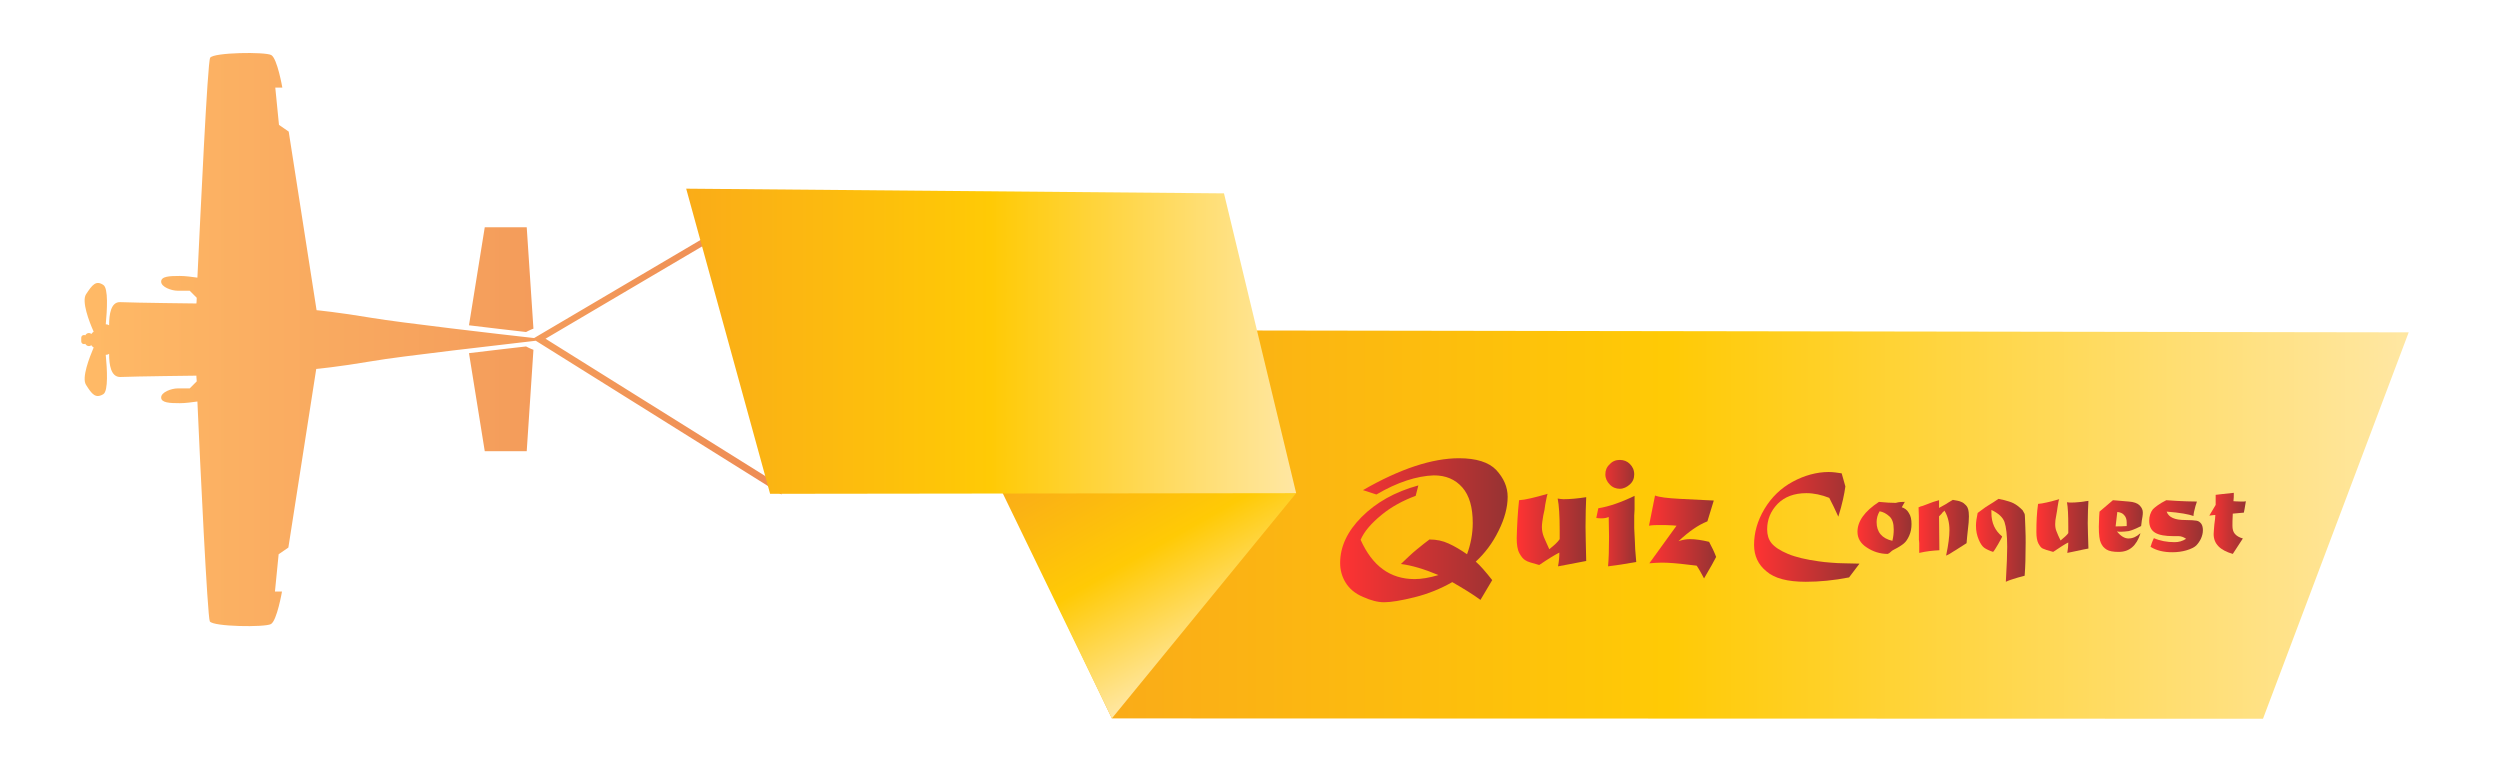 <svg xmlns="http://www.w3.org/2000/svg" xmlns:xlink="http://www.w3.org/1999/xlink" version="1.1" id="Objects" x="0" y="0" viewBox="0 0 744.7 232.5" enable-background="new 0 0 744.7 232.5" xml:space="preserve">
  <linearGradient id="plane_1_" gradientUnits="userSpaceOnUse" x1="24.24" y1="101.03" x2="628.37" y2="101.03">
    <stop offset="0" stop-color="#FFBA66"/>
    <stop offset="1" stop-color="#CC3333"/>
  </linearGradient>
  <path id="plane" fill="url(#plane_1_)" d="M628.4 104.2 235.5 150.4L235.5 150.4M232.9 57.2l-73.8 43.5c-9.9-1.1-40-4.6-48.3-6 -10.1-1.7-16.5-2.3-16.5-2.3l-8.3-53.2 -2.9-2 -1.1-11.1 2.1 0c0 0-1.5-8.7-3.3-9.7 -1.8-1-17.2-0.8-18.2 0.8 -0.8 1.3-2.9 47-3.8 65.5 -1.5-0.2-3.5-0.5-5.2-0.5 -3.1 0-5.6 0.1-5.6 1.7 0 1.6 3.1 2.7 4.9 2.7 1.8 0 3.6 0 3.6 0l2.1 2.1c0 1.1-0.1 1.7-0.1 1.7s-18-0.2-22.7-0.4c-2.8-0.1-3.3 3.7-3.3 6.9 -0.3-0.2-0.6-0.3-1-0.3 0.4-4.2 0.8-10.7-0.7-11.7 -2.2-1.5-3.3-0.1-5.2 2.8 -1.3 2.1 0.9 8 2.3 11.1 -0.3 0.2-0.5 0.4-0.7 0.7 -0.2-0.2-0.4-0.3-0.7-0.3 -0.5 0-0.9 0.3-1.1 0.7 -0.1-0.1-0.2-0.1-0.4-0.1 -0.4 0-0.8 0.3-0.8 0.8l0 1.1c0 0.4 0.3 0.8 0.8 0.8 0.1 0 0.2 0 0.4-0.1 0.2 0.4 0.6 0.7 1.1 0.7 0.3 0 0.5-0.1 0.7-0.3 0.1 0.3 0.4 0.5 0.7 0.7 -1.3 3.1-3.6 9-2.3 11.1 1.8 2.9 2.9 4.2 5.2 2.8 1.5-1 1.1-7.5 0.7-11.7 0.4 0 0.7-0.1 1-0.3 0 3.2 0.5 6.9 3.3 6.9 4.7-0.2 22.7-0.4 22.7-0.4s0 0.6 0.1 1.7l-2.1 2.1c0 0-1.7 0-3.6 0 -1.8 0-4.9 1.1-4.9 2.7 0 1.6 2.6 1.7 5.6 1.7 1.7 0 3.7-0.3 5.2-0.5 0.8 18.5 3 64.2 3.7 65.5 1 1.6 16.4 1.8 18.2 0.8 1.8-1 3.3-9.7 3.3-9.7h-2.1l1.1-11.1 2.9-2 8.3-53.2c0 0 6.5-0.6 16.5-2.3 8.5-1.5 39.7-5 48.9-6.1l73.2 45.8M162.5 100.9l70.4-41.5v85.5L162.5 100.9zM156.7 103.2c1.1 0.6 2.2 1 2.2 1l-2 30.2 -12.5 0 -4.7-29.2C146.2 104.4 152.4 103.7 156.7 103.2zM156.7 98.9c-4.3-0.5-10.5-1.2-17-2l4.7-29.2h12.5l2 30.2C158.9 97.9 157.8 98.3 156.7 98.9z"/>
  <g id="banner">
    <linearGradient id="SVGID_1_" gradientUnits="userSpaceOnUse" x1="462.2" y1="156.23" x2="29.11" y2="156.23" gradientTransform="matrix(-1.02 0 0 1 747.191 0)">
      <stop offset="0.13" stop-color="#FAAC18"/>
      <stop offset="0.5" stop-color="#FFCA05"/>
      <stop offset="1" stop-color="#FFE7A3"/>
    </linearGradient>
    <polygon fill="url(#SVGID_1_)" points="674.1 214.1 717.5 99 275.9 98.3 331.2 214 "/>
    <linearGradient id="SVGID_2_" gradientUnits="userSpaceOnUse" x1="373.22" y1="194" x2="411.15" y2="128.31" gradientTransform="matrix(-1.02 0 0 1 747.191 0)">
      <stop offset="0" stop-color="#FFE7A3"/>
      <stop offset="0.5" stop-color="#FFCA05"/>
      <stop offset="1" stop-color="#FAAC18"/>
    </linearGradient>
    <polygon fill="url(#SVGID_2_)" points="386.1 146.9 297.9 145.3 331.2 214 "/>
    <linearGradient id="SVGID_3_" gradientUnits="userSpaceOnUse" x1="291.98" y1="101.63" x2="470.18" y2="101.63" gradientTransform="matrix(-1.02 0 0 1 683.818 0)">
      <stop offset="0" stop-color="#FFE7A3"/>
      <stop offset="0.5" stop-color="#FFCA05"/>
      <stop offset="1" stop-color="#FAAC18"/>
    </linearGradient>
    <polyline fill="url(#SVGID_3_)" points="386.1 146.9 364.6 57.6 204.4 56.2 229.4 147.1 386.1 146.9 "/>
  </g>
  <g id="quiz">
    <linearGradient id="SVGID_4_" gradientUnits="userSpaceOnUse" x1="399.19" y1="157.99" x2="449.04" y2="157.99">
      <stop offset="0" stop-color="#FF3333"/>
      <stop offset="1" stop-color="#963333"/>
    </linearGradient>
    <path fill="url(#SVGID_4_)" d="M410 147.3L406 146c11.1-6.4 20.7-9.5 28.6-9.5 5.2 0 8.9 1.2 11.1 3.5 2.2 2.4 3.4 5 3.4 8 0 3.1-0.9 6.5-2.7 10.1 -1.8 3.7-4.1 6.7-6.8 9.2 1.4 1.2 3 3.1 4.9 5.5l-3.5 5.9c-2.3-1.7-5.1-3.4-8.4-5.3 -3.5 2-7.2 3.5-11.2 4.5 -4 1-7.1 1.5-9.1 1.5 -1.8 0-3.9-0.5-6.3-1.6 -2.4-1-4.1-2.5-5.2-4.3 -1.1-1.8-1.6-3.8-1.6-5.8 0-4.8 2.1-9.4 6.4-13.7s9.9-7.5 16.9-9.4l-0.8 3.1c-3.8 1.4-7.3 3.3-10.2 5.7s-5.1 4.8-6.2 7.4c3.5 7.8 8.8 11.7 16.1 11.7 2 0 4.4-0.4 7.1-1.2 -4.3-1.8-8-2.9-11.2-3.3 1.7-1.6 3.2-3.1 4.7-4.3s2.8-2.3 3.8-3c2.1 0 4 0.4 5.7 1.2 1.8 0.8 3.6 1.9 5.5 3.2 1.1-3 1.7-6.1 1.7-9.3 0-4.7-1-8.2-3.1-10.6s-4.9-3.6-8.5-3.6C422 141.8 416.3 143.6 410 147.3z"/>
    <linearGradient id="SVGID_5_" gradientUnits="userSpaceOnUse" x1="451.87" y1="157.87" x2="472.66" y2="157.87">
      <stop offset="0" stop-color="#FF3333"/>
      <stop offset="1" stop-color="#963333"/>
    </linearGradient>
    <path fill="url(#SVGID_5_)" d="M452.5 149c1.8-0.1 4.7-0.8 8.5-1.9 -0.2 0.5-0.4 1.6-0.7 3.2 -0.1 1-0.3 2.1-0.6 3.3 -0.2 1.3-0.4 2.4-0.4 3.4 0 1 0.2 2 0.6 3 0.4 1 1 2.2 1.6 3.6 1.5-1.2 2.5-2.1 3.1-3 0-0.5 0-1.3 0-2.6 0-4.4-0.2-7.5-0.6-9.5 0.6 0.1 1.2 0.2 1.7 0.2 2 0 4.2-0.2 6.8-0.6 -0.1 2.4-0.2 5.3-0.2 8.8 0 2 0.1 5.4 0.2 10.2 -0.9 0.2-2.6 0.5-5.2 1l-3.2 0.6c0.3-1.5 0.4-2.8 0.4-4.1 -1.2 0.6-3.2 1.8-6 3.7 -2.2-0.6-3.6-1-4.1-1.4 -0.6-0.3-1.2-1-1.8-2.1 -0.6-1.1-0.8-2.6-0.8-4.5C451.9 156.4 452.1 152.6 452.5 149z"/>
    <linearGradient id="SVGID_6_" gradientUnits="userSpaceOnUse" x1="475.55" y1="152.84" x2="487.5" y2="152.84">
      <stop offset="0" stop-color="#FF3333"/>
      <stop offset="1" stop-color="#963333"/>
    </linearGradient>
    <path fill="url(#SVGID_6_)" d="M475.5 154.3l0.6-2.9c3.1-0.5 6.7-1.7 10.8-3.7v4.1l-0.1 1.8c0 0.2 0 0.4 0 0.6 0 0.5 0 1.2 0 2.1 0 0.4 0 0.7 0 1l0.2 4.1c0 0.9 0.1 2.9 0.4 6 -3.2 0.6-6 1-8.4 1.3 0.2-2 0.3-4.9 0.3-8.8l-0.1-5.9c-0.7 0.3-1.4 0.4-2.1 0.4C476.7 154.4 476.1 154.4 475.5 154.3zM482.5 137c1.2 0 2.2 0.4 3 1.2 0.8 0.8 1.3 1.8 1.3 3.1 0 1.2-0.4 2.2-1.3 3 -0.9 0.8-1.9 1.3-3 1.3s-2.2-0.4-3-1.3c-0.8-0.8-1.3-1.8-1.3-3s0.4-2.2 1.3-3C480.3 137.4 481.3 137 482.5 137z"/>
    <linearGradient id="SVGID_7_" gradientUnits="userSpaceOnUse" x1="491.2" y1="159.97" x2="511.22" y2="159.97">
      <stop offset="0" stop-color="#FF3333"/>
      <stop offset="1" stop-color="#963333"/>
    </linearGradient>
    <path fill="url(#SVGID_7_)" d="M491.2 156.6l1.8-9c1.2 0.5 3.7 0.8 7.4 1l10.1 0.5 -1.9 6.2c-2.8 1.1-5.6 3.1-8.6 5.9 1.2-0.4 2.3-0.6 3.4-0.6 1.7 0 3.6 0.3 5.7 0.8 0.8 1.5 1.5 2.9 2.1 4.5 -0.5 1-1.7 3.2-3.6 6.4 -0.8-1.5-1.5-2.8-2.2-3.8l-2.6-0.3c-3.2-0.4-5.8-0.6-7.8-0.6 -1.1 0-2.3 0.1-3.7 0.2l8.1-11.2 -1.2-0.1c-1.5-0.1-2.7-0.1-3.7-0.1C493.4 156.4 492.3 156.4 491.2 156.6z"/>
  </g>
  <g id="conquest">
    <linearGradient id="SVGID_8_" gradientUnits="userSpaceOnUse" x1="522.49" y1="156.98" x2="554.01" y2="156.98">
      <stop offset="0" stop-color="#FF3333"/>
      <stop offset="1" stop-color="#963333"/>
    </linearGradient>
    <path fill="url(#SVGID_8_)" d="M548.6 141l1.1 3.9c-0.3 2.2-0.9 5.2-2.1 9 -0.9-2-1.8-3.9-2.7-5.6 -2.3-0.9-4.6-1.4-6.8-1.4 -3.7 0-6.5 1.1-8.6 3.2 -2.1 2.2-3.1 4.7-3.1 7.6 0 1.6 0.4 3 1.3 4.1 0.9 1.1 2.5 2.2 4.9 3.2 2.4 1 5.5 1.7 9.1 2.2 1.2 0.2 2.5 0.3 3.7 0.4s2.7 0.2 4.2 0.2 2.9 0.1 4.3 0.1l-3.1 4.1c-4.6 0.9-8.9 1.3-12.9 1.3 -5.4 0-9.3-1-11.7-3.1 -2.5-2-3.7-4.7-3.7-7.9 0-3.6 1-7.2 3.1-10.7 2.1-3.5 4.9-6.2 8.4-8.1s7.2-2.9 10.7-2.9C546 140.6 547.3 140.8 548.6 141z"/>
    <linearGradient id="SVGID_9_" gradientUnits="userSpaceOnUse" x1="553.31" y1="157.04" x2="569.46" y2="157.04">
      <stop offset="0" stop-color="#FF3333"/>
      <stop offset="1" stop-color="#963333"/>
    </linearGradient>
    <path fill="url(#SVGID_9_)" d="M567.4 149.5l-0.9 1.6c0.9 0.3 1.6 0.8 2.1 1.7 0.6 0.9 0.8 2 0.8 3.3 0 1.2-0.2 2.4-0.7 3.5 -0.5 1.1-1 1.8-1.6 2.3 -0.6 0.5-1.5 1.1-2.9 1.8 -0.2 0.1-0.6 0.3-1 0.7 -0.3 0.3-0.6 0.5-0.9 0.6 -2.3 0-4.4-0.7-6.2-1.9 -1.9-1.2-2.8-2.8-2.8-4.7 0-3.1 2.1-6.1 6.4-8.9 2 0.2 3.6 0.3 5 0.3C565.7 149.5 566.6 149.5 567.4 149.5zM559.9 152.3c-0.6 1-0.9 2.1-0.9 3.2 0 3 1.6 4.9 4.7 5.6 0.3-1.2 0.4-2.3 0.4-3.4 0-1.8-0.4-3.1-1.3-3.9C561.9 153 561 152.5 559.9 152.3z"/>
    <linearGradient id="SVGID_10_" gradientUnits="userSpaceOnUse" x1="571.57" y1="157.23" x2="586.39" y2="157.23">
      <stop offset="0" stop-color="#FF3333"/>
      <stop offset="1" stop-color="#963333"/>
    </linearGradient>
    <path fill="url(#SVGID_10_)" d="M575.9 149.5l1.7-0.5v2.3c0.3-0.2 0.9-0.5 1.8-1 0.3-0.2 0.6-0.3 0.8-0.5l1.5-0.9c1.1 0.2 1.9 0.3 2.5 0.6 0.6 0.2 1 0.6 1.4 1 0.4 0.4 0.6 0.9 0.7 1.3 0.1 0.4 0.2 1.1 0.2 2 0 1.1-0.1 2.4-0.3 3.9 -0.2 1.6-0.3 3-0.4 4.1l-3.3 2.1 -0.5 0.3c-0.9 0.6-1.7 1.1-2.3 1.3 0.7-3.2 1-5.8 1-7.6 0-2.2-0.5-4.2-1.5-5.8 0 0-0.2 0.3-0.6 0.6l-0.3 0.4 -0.7 0.7 0.1 10.1c-1.9 0.1-3.9 0.3-6 0.8 0-0.6 0-1 0-1.2 0-0.7 0-1.2 0-1.3v-0.4c0-0.5-0.1-0.8-0.1-1v-4.1c0-2.1 0-4-0.1-5.6 0.2 0 0.3-0.1 0.5-0.2s0.4-0.1 0.7-0.2 0.5-0.2 0.8-0.3L575.9 149.5z"/>
    <linearGradient id="SVGID_11_" gradientUnits="userSpaceOnUse" x1="588.43" y1="161.03" x2="603.4" y2="161.03">
      <stop offset="0" stop-color="#FF3333"/>
      <stop offset="1" stop-color="#963333"/>
    </linearGradient>
    <path fill="url(#SVGID_11_)" d="M595.3 148.6c1.2 0.2 2.2 0.5 3.2 0.8s1.7 0.7 2.4 1.2c0.7 0.5 1.2 1 1.6 1.4 0.3 0.5 0.5 0.9 0.6 1.1 0.1 0.3 0.1 1.6 0.2 3.8 0.1 2.1 0.1 3.7 0.1 4.7 0 4.1-0.1 7.4-0.3 9.9 -2.7 0.7-4.6 1.3-5.6 1.8 0.3-5.1 0.4-8.5 0.4-10.4 0-3.5-0.3-5.9-0.8-7.4 -0.5-1.4-1.8-2.6-3.9-3.6 0 0.5 0 0.8 0 0.9 0 3 1.1 5.3 3.2 7 -0.1 0.4-0.6 1.2-1.2 2.3 -0.7 1.2-1.2 2-1.5 2.3 -1.2-0.4-2-0.8-2.6-1.2 -0.6-0.4-1.2-1.3-1.7-2.5 -0.5-1.2-0.8-2.5-0.8-4.1 0-1.1 0.2-2.4 0.5-3.8 0.5-0.4 1-0.7 1.5-1.1s1.1-0.8 1.6-1.1 1.1-0.7 1.6-1S594.7 149 595.3 148.6z"/>
    <linearGradient id="SVGID_12_" gradientUnits="userSpaceOnUse" x1="606.57" y1="156.71" x2="622.16" y2="156.71">
      <stop offset="0" stop-color="#FF3333"/>
      <stop offset="1" stop-color="#963333"/>
    </linearGradient>
    <path fill="url(#SVGID_12_)" d="M607.1 150.1c1.4-0.1 3.5-0.6 6.3-1.4 -0.2 0.4-0.3 1.2-0.5 2.4 -0.1 0.7-0.2 1.5-0.4 2.5 -0.2 0.9-0.3 1.8-0.3 2.5 0 0.8 0.1 1.5 0.4 2.2 0.3 0.8 0.7 1.7 1.2 2.7 1.1-0.9 1.9-1.6 2.3-2.2 0-0.3 0-1 0-2 0-3.3-0.1-5.7-0.4-7.2 0.5 0.1 0.9 0.1 1.3 0.1 1.5 0 3.2-0.2 5.1-0.5 -0.1 1.8-0.2 4-0.2 6.6 0 1.5 0.1 4.1 0.2 7.6 -0.7 0.1-2 0.4-3.9 0.8l-2.4 0.5c0.2-1.1 0.3-2.1 0.3-3.1 -0.9 0.4-2.4 1.4-4.5 2.8 -1.6-0.4-2.7-0.8-3.1-1 -0.5-0.2-0.9-0.8-1.3-1.5 -0.4-0.8-0.6-1.9-0.6-3.4C606.6 155.6 606.7 152.8 607.1 150.1z"/>
    <linearGradient id="SVGID_13_" gradientUnits="userSpaceOnUse" x1="625.23" y1="156.78" x2="638.33" y2="156.78">
      <stop offset="0" stop-color="#FF3333"/>
      <stop offset="1" stop-color="#963333"/>
    </linearGradient>
    <path fill="url(#SVGID_13_)" d="M625.4 152.4l4-3.4 4.7 0.4c1.5 0.1 2.6 0.5 3.2 1.1 0.7 0.7 1 1.4 1 2.1 0 0.3 0 0.8-0.1 1.3 -0.1 0.6-0.3 1.6-0.4 2.8 -1.6 0.8-2.8 1.3-3.7 1.5 -0.8 0.1-1.7 0.2-2.4 0.2 -0.3 0-0.7 0-1.1-0.1 1.1 1.4 2.3 2.1 3.4 2.1 1.3 0 2.4-0.5 3.5-1.5h0.1c-1.2 3.7-3.3 5.5-6.5 5.5 -1.6 0-2.8-0.2-3.6-0.7s-1.3-1.1-1.7-2c-0.4-0.8-0.6-2.4-0.6-4.8l0.1-3L625.4 152.4zM630.7 152.5l-0.5 4.3c1 0 2.1 0 3.3-0.1 0-0.8 0-1.1 0-1.1 0-1-0.3-1.7-0.8-2.2C632.3 152.9 631.6 152.6 630.7 152.5z"/>
    <linearGradient id="SVGID_14_" gradientUnits="userSpaceOnUse" x1="640.16" y1="156.74" x2="656.17" y2="156.74">
      <stop offset="0" stop-color="#FF3333"/>
      <stop offset="1" stop-color="#963333"/>
    </linearGradient>
    <path fill="url(#SVGID_14_)" d="M645.3 149c0.1 0 1.1 0.1 3 0.2 2.1 0.1 4.1 0.2 6.1 0.2 0 0-0.1 0.5-0.4 1.3 -0.4 1.4-0.6 2.4-0.6 3 -1.4-0.5-4-1-8-1.3 0.6 1.7 2.4 2.5 5.5 2.5 1.6 0 2.8 0.1 3.4 0.2 0.6 0.1 1 0.4 1.4 0.9 0.3 0.4 0.5 1.1 0.5 1.9 0 0.9-0.2 1.7-0.6 2.6 -0.4 0.8-0.9 1.5-1.4 2 -0.5 0.5-1.5 1-2.8 1.4 -1.3 0.4-2.8 0.6-4.3 0.6 -2.6 0-4.7-0.5-6.5-1.6 0.2-0.7 0.5-1.6 1-2.6 1.8 0.8 3.9 1.2 6.2 1.2 1.2 0 2.3-0.3 3.4-1 -0.7-0.5-1.5-0.8-2.3-0.8 -0.2 0-0.4 0-0.6 0 -0.6 0-0.9 0-1 0 -2.3 0-4.1-0.3-5.3-1 -1.2-0.7-1.8-1.9-1.8-3.6 0-1.3 0.4-2.5 1.1-3.4C642 151 643.3 150 645.3 149z"/>
    <linearGradient id="SVGID_15_" gradientUnits="userSpaceOnUse" x1="658.07" y1="155.84" x2="668.95" y2="155.84">
      <stop offset="0" stop-color="#FF3333"/>
      <stop offset="1" stop-color="#963333"/>
    </linearGradient>
    <path fill="url(#SVGID_15_)" d="M660 148.8l0-1.4c0.1 0 0.7-0.1 1.7-0.2 1.7-0.2 2.9-0.3 3.7-0.4 0 0.2 0 0.4 0 0.6 0 0.4 0 1-0.1 1.9 0.4 0 1.1 0.1 2.2 0.1 0.8 0 1.3 0 1.5-0.1 -0.3 1.9-0.5 3-0.6 3.4 -0.8 0.1-1.9 0.2-3.3 0.3 -0.1 1.7-0.1 2.9-0.1 3.6 0 1 0.2 1.8 0.7 2.4 0.5 0.6 1.3 1.1 2.4 1.4l-3 4.6c-3.8-1.1-5.7-3-5.7-5.9 0-0.5 0.1-1.4 0.2-2.8 0.2-1.4 0.3-2.4 0.3-2.9 -0.5 0-1.1 0.1-1.8 0.2l1.9-3.2v-0.4L660 148.8z"/>
  </g>
</svg>
